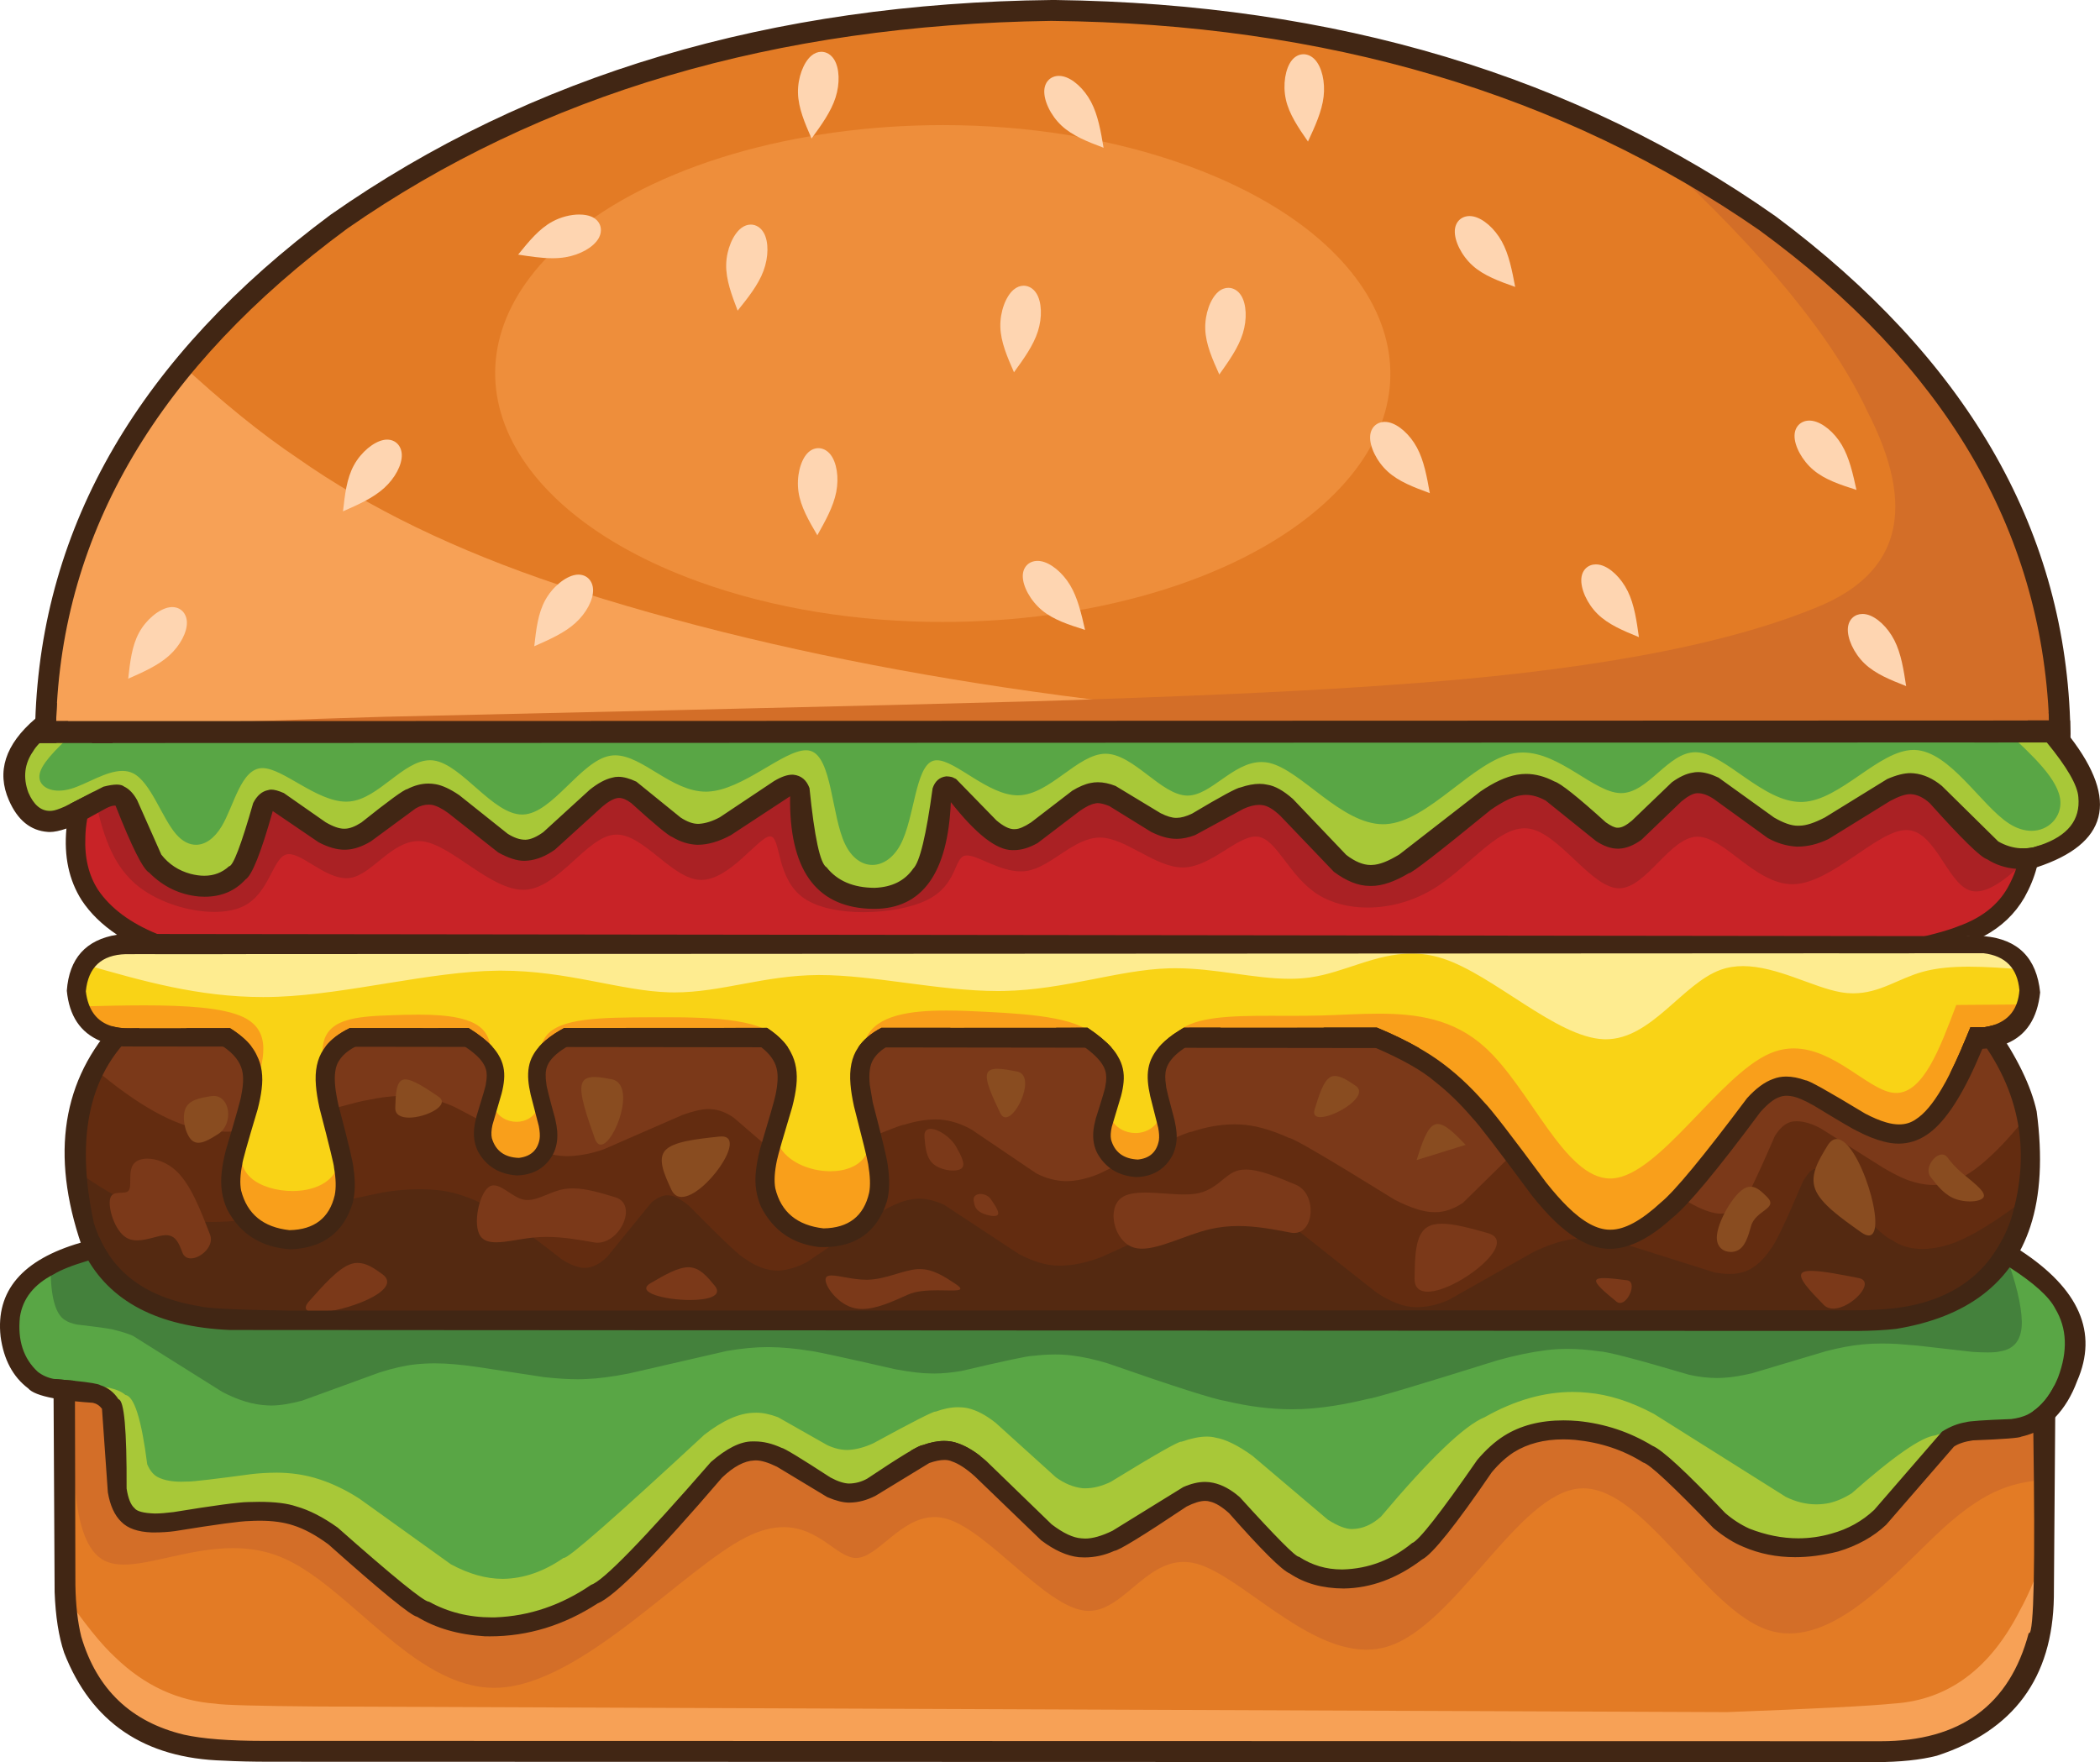 <?xml version="1.0" encoding="UTF-8"?>
<svg id="Layer_1" data-name="Layer 1" xmlns="http://www.w3.org/2000/svg" viewBox="0 0 2046.5 1717.59">
  <defs>
    <style>
      .cls-1 {
        fill: #f9d316;
      }

      .cls-1, .cls-2, .cls-3, .cls-4, .cls-5, .cls-6, .cls-7, .cls-8, .cls-9, .cls-10, .cls-11, .cls-12, .cls-13, .cls-14, .cls-15, .cls-16, .cls-17, .cls-18 {
        stroke-width: 0px;
      }

      .cls-2 {
        fill: #f7a156;
      }

      .cls-3 {
        fill: #d36e28;
      }

      .cls-4 {
        fill: #632c10;
      }

      .cls-5 {
        fill: #fed5b1;
      }

      .cls-6 {
        fill: #e37b25;
      }

      .cls-7 {
        fill: #f99f1b;
      }

      .cls-8 {
        fill: #ee8e3b;
      }

      .cls-9 {
        fill: #59a645;
      }

      .cls-10 {
        fill: #894c20;
      }

      .cls-11 {
        fill: #44813c;
      }

      .cls-12 {
        fill: #412614;
      }

      .cls-13 {
        fill: #a8c838;
      }

      .cls-14 {
        fill: #7b3919;
      }

      .cls-15 {
        fill: #542911;
      }

      .cls-16 {
        fill: #c82327;
      }

      .cls-17 {
        fill: #feec90;
      }

      .cls-18 {
        fill: #aa2124;
      }
    </style>
  </defs>
  <path class="cls-6" d="M60.09,1289.69l1.79,289.55c8.9,28.62,17.8,57.23,40.35,78.48s58.74,35.13,94.93,49.02l1655.17.83c29.69-5.66,59.38-11.33,82.18-30.63,22.8-19.3,38.73-52.23,54.65-85.16l1.9-224.98L60.09,1289.69ZM60.09,1289.69"/>
  <path class="cls-3" d="M1985.91,1314.14l-1883.27,9.83-29.75,10.24c-2.73,84.46-5.47,168.92,28.55,186.76,5.52,2.89,12,4.03,19.27,4.03,27.28,0,65.73-16.05,106.33-16.05,15.37,0,31.05,2.3,46.55,8.64,66.09,27.03,128.92,127.54,208.09,127.54,1.53,0,3.06-.04,4.6-.12,81.35-4.02,180.08-115.95,240.75-146.63,14.11-7.14,26.17-9.88,36.66-9.88,34.59,0,52.14,29.82,70.34,30.06h.21c21.2,0,43.34-39.87,76.43-39.87,3.83,0,7.81.53,11.95,1.73,40.02,11.53,95.22,84.57,134.15,89.44,1.45.18,2.88.27,4.28.27,32.92,0,54.65-47.71,92.4-47.71,3.94,0,8.07.52,12.4,1.68,42.62,11.35,105.25,83.85,165.73,83.85,6.92,0,13.81-.95,20.63-3.05,66.52-20.43,127.21-149.89,187.61-154.11,1.03-.07,2.07-.11,3.1-.11,59.36,0,118.49,117.27,179.5,137.95,7.09,2.41,14.22,3.5,21.33,3.5,55.14,0,109.93-66.06,149.85-102.42,45.07-41.05,71.17-44.23,97.27-47.41l-4.96-128.16ZM1985.91,1314.14"/>
  <path class="cls-2" d="M1989.73,1521.47c-7.37,19.84-14.4,35.75-21.07,47.76-29.14,57.47-70.29,87.88-123.47,91.25-22.23,2.28-76.28,5.06-162.15,8.32l-1371.54-5.47c-60.79-.48-94.64-1.41-101.56-2.78-36.6-2.57-69.14-17.62-97.6-45.15-13.63-12.52-30.51-33.47-50.62-62.86h0l.16,26,5.76,18.73c8.35,49.61,52.31,86.1,131.88,109.48l1655.52.31c37.91-6.23,64.6-16.43,80.05-30.61,15.68-12.31,33.71-40.57,54.07-84.77l.59-70.19h-.01ZM1989.73,1521.47"/>
  <path class="cls-13" d="M181.51,1176.78l-34.92,24.48c-35.9,10.57-71.79,21.14-95.72,32.61-23.93,11.47-35.9,23.83-39.34,44.98-3.43,21.14,1.66,51.07,20.97,63.67,19.32,12.61,52.84,7.89,68.7,16.03,15.85,8.14,14.03,29.13,12.63,49.84-1.4,20.71-2.36,41.12,3.12,55.78,5.44,14.53,17.21,23.4,34.02,23.4.14,0,.28,0,.43,0,17.04-.15,39.19-9.35,64.67-14.73,9.91-2.09,20.33-3.61,31.25-3.61,17.15,0,35.55,3.75,55.2,14.88,32.16,18.24,67.68,56.27,97.16,77.2,29.48,20.93,52.91,24.76,78.55,25.37,2.1.05,4.21.08,6.33.08,23.87,0,49.66-3.55,78.21-20.05,31.09-17.97,65.43-51.3,92.3-83.2,26.87-31.9,46.26-62.38,70.63-67.51,2.65-.56,5.36-.82,8.12-.82,22.5,0,47.55,17.29,63.59,28.75,12.98,9.28,20.07,14.73,29.54,14.73,3.66,0,7.68-.81,12.52-2.53,17.41-6.17,45.56-24.03,61.45-34.68,8.56-5.74,13.56-9.39,19.46-9.39,5.05,0,10.77,2.68,19.96,9,19.91,13.71,56.12,44.58,74.97,64.37,15.16,15.91,19.09,24.66,31.02,24.66,2.9,0,6.28-.52,10.41-1.58,21.09-5.41,61.78-24.95,86.15-39.28,16.69-9.82,25.72-17.2,35.19-17.2,4.36,0,8.8,1.56,14.13,5.16,16.92,11.43,42.71,43.41,62.92,62.23,17.83,16.61,31.31,22.97,49.68,22.97,2.45,0,4.97-.11,7.61-.33,22.47-1.84,52.81-11.18,75.6-35.98,22.8-24.81,38.05-65.1,63.57-87.64,22.06-19.48,51.79-25.7,77.69-25.7,4.06,0,8.02.15,11.84.43,28.24,2.05,48.95,10.94,71.93,30.43,22.98,19.49,48.24,49.58,70.43,68.14,17.29,14.47,32.72,21.92,52.43,21.92,5.58,0,11.5-.6,17.91-1.8,29.02-5.47,67.94-23.43,92.76-46.4,24.82-22.98,35.54-50.97,56.88-61.4,21.34-10.42,53.3-3.28,74.72-9.77,21.42-6.49,32.29-26.62,38.9-50.01,6.6-23.39,8.93-50.03-5.13-72.59-14.06-22.55-44.51-41.02-74.97-59.48l-1755.45-35.45ZM181.51,1176.78"/>
  <path class="cls-9" d="M1137.42,1196.09l-1012.67,11.54h0c-43.7,13.08-71.93,23.74-84.7,31.98-16.07,9.24-25.45,21.6-28.14,37.07-3.68,26.57,1.44,47.14,15.35,61.69,5.08,4.82,11.71,8.26,19.91,10.33l13.43,2.23c6.68-.43,12.87-.65,18.55-.65,21.52,0,35.86,3.11,43,9.34,8.65,1.26,15.76,23.8,21.32,67.63,2.76,6.43,6.4,10.7,10.9,12.8,5.74,2.78,13.2,4.17,22.36,4.18,1.91,0,3.89-.06,5.96-.18.18.01.4.02.65.02,5.35,0,26.12-2.44,62.32-7.32,7.26-.83,15.31-1.28,24.17-1.35,13.09.07,25.47,1.79,37.13,5.16,14.62,4.28,29.06,11.02,43.29,20.19l89.11,63.93c17.55,9.48,34.36,14.22,50.43,14.22.23,0,.46,0,.69,0,20.09-.34,39.71-7.18,58.85-20.53.07.06.17.09.3.09,4.84,0,50.38-39.96,136.63-119.89,17.85-13.95,33.86-21.13,48.04-21.53.88-.06,1.78-.09,2.69-.09,6.29,0,13.34,1.47,21.18,4.39l48.03,27.24c6.79,3.13,13.23,4.69,19.33,4.69.62,0,1.24-.02,1.85-.05,7.57-.52,15.46-2.67,23.68-6.45,37.79-20.61,57.96-30.92,60.52-30.92.11,0,.19.02.24.06,7.77-2.87,15.08-4.3,21.93-4.3,3.21,0,6.31.31,9.32.94,8.59,1.91,17.71,6.71,27.37,14.41l58.53,52.94c8.45,6.14,17.11,9.69,25.99,10.68.86.05,1.71.07,2.57.07,8.02,0,16.33-2.1,24.92-6.3,42.55-26.12,65.45-39.18,68.7-39.18.12,0,.21.02.28.05,9.58-3.32,17.79-4.98,24.64-4.98,3.1,0,5.92.34,8.46,1.02,9.89,1.64,21.86,7.51,35.9,17.62l73.54,62.34c9.65,6.1,17.44,9.15,23.39,9.15.51,0,1-.02,1.48-.07,9.31-.32,18.28-4.32,26.92-12.01,47.68-56.62,81.42-88.97,101.21-97.02,28.97-16.36,57.54-24.53,85.69-24.53,4.9,0,9.79.25,14.67.75,20.59,1.82,42.09,8.7,64.49,20.65l128.44,80.84c9.85,4.87,19.77,7.31,29.77,7.31,4.14,0,8.3-.42,12.47-1.26,7.48-1.73,14.85-4.93,22.1-9.58,41.07-36.3,68.23-55.1,81.48-56.37,17.99-6.55,46.41-10.38,85.26-11.5l26.02-5.31h.01c28.37-43.23,32.37-81.35,12-114.34-9.99-14.88-34.12-33.43-72.4-55.67l-799.57-16.16ZM1137.42,1196.09"/>
  <path class="cls-11" d="M1941.93,1191.91l-533.11,9.66-1100.52,19.95-167.58-18.58h0c-43.52,12.55-73.95,23.06-91.3,31.51h0l-.08,1.39v.07c.03,28.46,4.78,45.44,14.24,50.93,2.72,1.82,6.49,3.21,11.29,4.18,22.96,2.71,35.17,4.46,36.63,5.25,7.07,1.68,13.12,3.62,18.16,5.82l87,54.62c15.57,8.2,30.27,12.58,44.08,13.14,1.16.07,2.35.11,3.59.11,8.22,0,18.26-1.58,30.13-4.75l75.43-27.46c13.1-4.17,24.69-6.79,34.79-7.88,6.19-.68,12.58-1.01,19.16-1.01s12.81.31,19.48.93c6.53.57,13.59,1.4,21.18,2.5l65.92,10.04c12.61,1.35,23.43,2.02,32.45,2.02,3.09,0,5.98-.08,8.65-.24,11.54-.43,25.37-2.23,41.48-5.4l95.12-21.89c14.73-2.53,28.04-3.8,39.94-3.8.41,0,.83,0,1.24,0,12.84.12,26.01,1.32,39.51,3.59h.02c3.33,0,31.24,6.01,83.72,18.03,14.82,2.71,26.47,4.07,34.94,4.08,1,.03,2.03.05,3.08.05,7.56,0,16.32-.82,26.26-2.47,41.95-9.82,65.03-14.74,69.24-14.74.15,0,.28,0,.38.02,7.82-.92,15.14-1.38,21.95-1.38,5.98,0,11.58.35,16.79,1.07,10.57,1.32,21.97,3.84,34.21,7.56,65.27,22.78,103.78,35.06,115.52,36.85,22.34,5.29,43.71,7.94,64.12,7.94,3.21,0,6.41-.07,9.58-.19,19.23-.84,40.68-4.14,64.32-9.9,5.72-.5,47.88-13.04,126.48-37.65,17.09-4.76,32.62-8.01,46.58-9.75,6.83-.91,13.98-1.37,21.43-1.37,9.7,0,19.94.77,30.7,2.32,7.41.11,36.77,7.75,88.07,22.93,9.46,2.08,18.45,3.12,26.97,3.12,2.5,0,4.95-.09,7.37-.27,7.06-.38,15.92-1.81,26.59-4.28l72.22-21.55c13.42-3.49,25.47-5.72,36.16-6.69,5.73-.56,11.88-.83,18.47-.83,4.86,0,9.96.15,15.29.45l19.59,1.61,53.39,6.1c5.67.35,10.53.53,14.58.53,5.68,0,9.77-.34,12.27-1.04,14.3-2.14,21.38-11.78,21.23-28.92-.44-16.51-5.71-38.33-15.8-65.46h.01s-.01,0-.01,0c-3.58-9.62-7.77-19.91-12.57-30.88h0ZM1941.93,1191.91"/>
  <path class="cls-15" d="M139.08,978.54c-24.57,28.41-49.15,56.81-59.25,87.66-10.11,30.84-5.74,64.13-2.47,93.96,3.28,29.83,5.48,56.2,24.63,76.5,19.15,20.3,55.26,34.53,91.37,48.76,11.44,4.51,17.88,5.7,24.19,5.7,7.12,0,14.08-1.51,27.87-1.51h.18l1558.76,1.53c48.89-7.86,97.78-15.72,125.95-37.15,28.16-21.43,35.59-56.44,41.44-89.41,5.85-32.97,10.12-63.9,1.75-92.14-8.37-28.24-29.38-53.8-50.38-79.35l-1784.04-14.55ZM139.08,978.54"/>
  <path class="cls-4" d="M139.08,978.55c-48.08,50.74-69.92,94.88-65.52,132.41.49,11.02,1.09,21.3,1.82,30.84h0c40.65,29.22,76.3,45.09,106.95,47.62,7.56,1.1,15.73,1.64,24.5,1.64,9.64,0,20.01-.66,31.11-1.99,9.38-1.07,21.25-3.02,35.61-5.85l99.45-20.97c12.23-2.06,24.13-3.09,35.69-3.09,6.27,0,12.45.3,18.52.91,15.02,1.62,30.84,6.82,47.47,15.59,8.4,3.24,32.56,20.44,72.5,51.59,8.67,5.66,16.25,8.52,22.75,8.58,7.43-.14,14.75-3.8,21.96-11l42.98-52.79c5.71-4.68,10.85-7.01,15.42-7.01.84,0,1.67.08,2.47.24,4.4.21,10.61,3.54,18.65,9.99,32.29,32.86,50.53,50.06,54.72,51.59,10.49,7.68,21.16,11.56,32.03,11.65,9.6-.48,19.2-3.39,28.8-8.72l71.33-48.51c12.65-7.31,22.9-11.41,30.76-12.31,2.16-.42,4.41-.63,6.76-.63,7.12,0,15.12,1.94,23.99,5.81l73.36,48.31c14,7.3,26.65,11.02,37.95,11.18.43,0,.85.01,1.29.01,12.61,0,26.18-2.77,40.7-8.3,62.31-28.38,95.27-42.57,98.88-42.57.18,0,.29.04.32.11,13.76-4.14,25.59-6.21,35.49-6.21,2.11,0,4.13.09,6.06.28,11.59.49,24.93,5.04,40.02,13.65l87.26,69.03c14.18,9.51,27,14.34,38.47,14.5h.32c10.68,0,21.3-2.36,31.87-7.09l83-46.96c16.41-7.68,30.29-11.91,41.65-12.68,2.84-.34,5.87-.51,9.1-.51,9.58,0,20.88,1.49,33.89,4.48l90.9,28.71c5.43,1.1,10.48,1.65,15.13,1.65,5.83,0,11.04-.86,15.65-2.59,9-3.54,17.1-10.71,24.3-21.54,4.23-4.43,14.67-26.24,31.32-65.41,4.44-7.91,8.26-12.14,11.44-12.69.7-.12,1.41-.18,2.1-.18,4.16,0,8.26,2.07,12.31,6.21,31.48,38.47,51.87,59.5,61.16,63.11,8.26,5.81,18.09,8.72,29.49,8.72,5.53,0,11.44-.68,17.71-2.05,18.58-3.56,44.91-18.15,78.98-43.77h.01c4.99-19.01,8.09-38.93,9.3-59.73v-.04c2.51-35.56-16.97-75.11-58.44-118.65l-1781.72-14.53ZM139.08,978.55"/>
  <path class="cls-14" d="M139.08,978.54c-.05.06-.09.1-.14.16h0c-20.86,22.03-36.77,42.81-47.73,62.35h0c43.29,36.68,79.61,56.78,108.96,60.31,6.74,1.13,13.7,1.7,20.89,1.7,8.4,0,17.1-.77,26.11-2.32l28.3-6.11c49.21-14.26,76.36-21.64,81.43-22.13,13.46-2.93,26.02-4.4,37.66-4.4,2.75,0,5.45.08,8.09.24,13.4,1.04,26.83,4.56,40.29,10.57l79.25,41.68c11.38,4.21,21.59,6.32,30.63,6.32,1.34,0,2.66-.05,3.95-.14,10.29-.61,20.75-2.77,31.39-6.45l76.86-33.55c10.76-3.85,19.2-5.78,25.32-5.79,1.06,0,2.05.06,2.98.18,7.47.51,14.8,3.33,21.99,8.46l42.09,36.26c7.45,4.02,14.43,6.02,20.96,6.02.97,0,1.93-.04,2.88-.13,7.42-.38,16.35-2.47,26.8-6.25,45.83-19.52,70.2-29.28,73.09-29.28.04,0,.08,0,.11,0,11.03-3.42,21.25-5.13,30.66-5.13,1.38,0,2.74.03,4.09.11,10.77.88,21.14,4.2,31.13,9.98l62.85,42.53c9.08,4.7,18.56,7.22,28.43,7.57,10.18-.02,21.03-2.4,32.55-7.14,55.18-27.09,85.22-40.74,90.12-40.95,14.59-4.88,28.59-7.32,41.99-7.32,1.77,0,3.52.04,5.26.12,13.86.57,29.8,4.93,47.84,13.09,3.94.07,38.25,20.15,102.92,60.25,15.63,7.98,28.23,12.02,37.79,12.13.6.03,1.19.04,1.79.04,8.97,0,18.02-3.07,27.13-9.22l59.2-58.24c11.09-8.54,21.56-12.82,31.4-12.82.27,0,.54,0,.82,0,10.96,0,23.82,3.93,38.58,11.8l86.51,56.77c11.34,6.91,21.11,11.13,29.32,12.64,1.73.33,3.42.49,5.07.49,7.76,0,14.71-3.61,20.85-10.84h.06c2.72,0,13.36-21.56,31.94-64.66,5.15-8.35,10.88-13.11,17.19-14.27,1.35-.19,2.74-.29,4.17-.29,6.96,0,14.78,2.33,23.47,6.98l60.82,38.31c8.88,5.29,16.75,9.25,23.6,11.89,9.18,3.3,17.66,4.94,25.41,4.94,5.72,0,11.05-.9,15.99-2.69,19.37-5.02,43.8-25.74,73.3-62.17l-29.15-70.16h.01s-.02-.02-.02-.03l-3.07-7.39-2.98-.1h-.01.01l-758.25-25.41-1039.41-8.47-1.55-.02ZM139.08,978.54"/>
  <path class="cls-10" d="M1705.99,1156.66c-2.73,0-5.67,1.05-8.9,3.61-10.32,8.2-23.61,31.94-24,45.44-.29,10.22,6.81,14.58,13.63,14.58,2.19,0,4.35-.45,6.23-1.3,7.71-3.5,10.62-13.77,13.53-24.04,4.39-15.51,27.01-16.82,15.6-28.21-5.04-5.04-10.08-10.08-16.09-10.08h0ZM1705.99,1156.66"/>
  <path class="cls-14" d="M906.95,1100.3c-3.9,0-6.48,2.26-6.04,7.81.85,10.48,1.69,20.96,9.29,26.96,4.86,3.84,12.48,5.85,18.58,5.85,3.43,0,6.38-.63,8.08-1.94,4.73-3.62-.15-12.38-5.02-21.15-5.17-9.3-17.44-17.54-24.89-17.54h0ZM906.95,1100.3"/>
  <path class="cls-14" d="M955.53,1163.79c-4,0-7.33,2.09-6.66,6.43.63,4.04,1.25,8.09,6.29,11.16,3.57,2.17,9.34,3.86,13.29,3.86,1.63,0,2.94-.29,3.66-.95,2.47-2.26-2.05-8.89-6.57-15.52-2.24-3.28-6.4-4.99-10.02-4.99h0ZM955.53,1163.79"/>
  <path class="cls-10" d="M1892.55,1125.32c-7.9,0-17.35,13.88-11.16,21.86,6.95,8.96,13.89,17.91,24.9,21.71,4.23,1.46,9.06,2.16,13.46,2.16,7.05,0,12.99-1.79,13.59-5.11.99-5.39-12.11-14.81-20.37-21.79-8.26-6.97-11.69-11.49-15.12-16.01-1.5-1.98-3.36-2.83-5.3-2.83h0ZM1892.55,1125.32"/>
  <path class="cls-14" d="M143.69,1129.34c-5.33,0-9.84,1.44-12.56,4.12-7.04,6.94-2.17,22.2-5.67,26.92-3.5,4.71-15.38-1.13-18,7.46-2.61,8.59,4.04,31.61,15.69,38.56,3.19,1.9,6.76,2.6,10.46,2.6,9.8,0,20.54-4.87,27.75-5.08.16,0,.32,0,.48,0,9.55,0,12.72,8.43,15.88,16.86,1.53,4.08,4.66,5.77,8.29,5.77,9.7,0,22.94-12.09,18.75-22.97-9.55-24.76-19.09-49.51-33.35-62.59-8.75-8.02-19.27-11.64-27.71-11.64h0ZM143.69,1129.34"/>
  <path class="cls-10" d="M208.24,1068.2c-.82,0-1.67.07-2.56.21-10.82,1.77-21.64,3.53-25.14,12.62-3.5,9.08.3,25.49,6.86,30.77,1.8,1.45,3.81,2.06,5.97,2.06,5.7,0,12.45-4.24,19.21-8.49,15.16-9.52,12.02-37.17-4.34-37.17h0ZM208.24,1068.2"/>
  <path class="cls-14" d="M481.25,1155.36c-1.76,0-3.45.5-5.06,1.7-9.28,6.89-15.83,36.81-7.92,47.93,3.15,4.43,8.59,5.87,15.32,5.87,10.16,0,23.25-3.29,35.79-4.58,4.51-.46,8.95-.66,13.34-.66,15.88,0,31.02,2.67,46.16,5.34,1.16.2,2.32.3,3.46.3,22.33,0,39.43-37.52,17.3-44.26-14.28-4.35-28.57-8.7-41.54-8.7-2.84,0-5.61.21-8.31.67-13.25,2.27-24.65,10.68-35.61,10.68-1.46,0-2.92-.15-4.37-.48-10.19-2.35-20.17-13.79-28.56-13.79h0ZM481.25,1155.36"/>
  <path class="cls-10" d="M703.34,1107.68c-.64,0-1.32.04-2.04.11-22.55,2.4-45.1,4.79-52.93,13.44-7.83,8.65-.93,23.56,5.96,38.46,2.27,4.9,5.78,6.97,9.98,6.97,22.43,0,64.3-58.98,39.03-58.98h0ZM703.34,1107.68"/>
  <path class="cls-14" d="M1213.86,1139.96c-2.54,0-4.93.26-7.14.84-13.93,3.63-20.73,19.69-42.1,22.8-3.19.46-6.7.64-10.41.64-11.91,0-25.92-1.82-38.09-1.82-9.49,0-17.86,1.1-23.23,5.05-14.42,10.57-7.34,41.54,10.95,48.16,2.8,1.01,5.85,1.45,9.13,1.45,18.13,0,42.85-13.56,66.18-19,9.41-2.19,18.6-3.07,27.64-3.07,17.39,0,34.23,3.23,51.07,6.45,1.15.22,2.24.32,3.29.32,20.07,0,22.26-38.43,1.66-47.03-17.73-7.41-35.46-14.81-48.94-14.81h0ZM1213.86,1139.96"/>
  <path class="cls-14" d="M1405.15,1192.79c-5.64,0-10.49.94-14.2,3.25-11.9,7.4-12.14,28.85-12.38,50.29-.1,9.05,5.03,12.68,12.74,12.68,28.09,0,90.43-48.12,58.68-57.08-16.21-4.57-32.42-9.14-44.84-9.14h0ZM1405.15,1192.79"/>
  <path class="cls-10" d="M1789.9,1110.23c-3.17,0-6.21,1.96-8.94,6.43-8.71,14.25-17.41,28.5-11.95,42.57,5.46,14.07,25.08,27.97,44.7,41.87,3.01,2.14,5.47,3.1,7.43,3.1,19.36,0-9.24-93.98-31.24-93.98h0ZM1789.9,1110.23"/>
  <path class="cls-10" d="M1300.93,1048.74c-1.66,0-3.23.37-4.69,1.22-6.64,3.87-10.87,17.65-15.11,31.43-1.64,5.33.97,7.47,5.6,7.47,14.49,0,48.74-20.98,34.22-30.68-7.06-4.72-14.11-9.44-20.03-9.44h0ZM1300.93,1048.74"/>
  <path class="cls-10" d="M1401.07,1095.58c-.81,0-1.58.11-2.34.34-7.96,2.47-13.09,18.64-18.21,34.81l47.79-14.83c-9.79-10.16-19.57-20.32-27.25-20.32h0ZM1401.07,1095.58"/>
  <path class="cls-10" d="M971.99,1041.74c-4.85,0-8.47,1.1-9.77,4.28-2.75,6.73,4.89,22.79,12.53,38.84,1.4,2.93,3.22,4.19,5.24,4.19,11.53,0,29.48-40.99,11.27-44.58-6.93-1.37-13.86-2.73-19.27-2.73h0ZM971.99,1041.74"/>
  <path class="cls-10" d="M579.29,1049.74c-6.07,0-10.73,1.65-12.23,6.98-2.7,9.63,4.95,31.29,12.59,52.94,1.48,4.2,3.53,6,5.85,6,13.3,0,35.45-59.15,10.33-63.77-5.82-1.07-11.64-2.15-16.55-2.15h0ZM579.29,1049.74"/>
  <path class="cls-10" d="M394.93,1052.1c-.71,0-1.37.08-1.98.23-7,1.83-7.38,14.66-7.75,27.5-.2,6.88,5.76,9.52,13.42,9.52,16.51,0,40.91-12.22,28.6-20.5-12.44-8.37-24.89-16.74-32.29-16.74h0ZM394.93,1052.1"/>
  <path class="cls-14" d="M896.24,1236.98c-.66,0-1.34.02-2.01.06-13.96.78-30.5,9.85-48.44,10.31-.49.01-.99.02-1.49.02-13.02,0-26.53-4.18-33.97-4.18-2.56,0-4.41.5-5.25,1.84-3.4,5.38,9.17,24.29,25.12,29.34,3.25,1.03,6.63,1.49,10.13,1.49,13.69,0,29.1-7,44.51-14,7.9-3.59,18.87-4.21,28.61-4.21,5.24,0,10.13.18,14,.18,8.53,0,12.09-.88,3.49-6.56-10.82-7.14-21.65-14.29-34.7-14.29h0ZM896.24,1236.98"/>
  <path class="cls-14" d="M670.86,1235.19c-10.28,0-23.53,7.73-36.77,15.47-15.54,9.07,14.25,16.46,38.38,16.46,17.66,0,32.29-3.96,23.91-14.11-7.19-8.71-14.39-17.41-24.77-17.8-.25-.01-.5-.02-.75-.02h0ZM670.86,1235.19"/>
  <path class="cls-14" d="M348.59,1230.96c-2.4,0-4.88.42-7.47,1.38-11.86,4.41-25.84,20.15-39.81,35.9-6.98,7.86-2.26,11.03,7.57,11.03,25.62,0,85.9-21.54,63.57-37.45-7.61-5.43-15.22-10.85-23.85-10.85h0ZM348.59,1230.96"/>
  <path class="cls-14" d="M1563.18,1245.75c-4.06,0-6.88.53-7.58,1.96-1.7,3.47,9.04,12.25,19.78,21.04,1.08.88,2.22,1.27,3.36,1.27,8.34,0,16.95-20.81,6.83-22.12-8.3-1.07-16.61-2.15-22.39-2.15h0ZM1563.18,1245.75"/>
  <path class="cls-14" d="M1765.08,1238.72c-4.03,0-7.02.5-8.59,1.7-5.67,4.36,7.55,17.89,20.77,31.41,2.53,2.59,5.78,3.68,9.32,3.68,17.47,0,42.2-26.38,24.71-29.81-17.8-3.49-35.6-6.98-46.21-6.98h0ZM1765.08,1238.72"/>
  <path class="cls-7" d="M129.17,918.32l-49.35,29.61c-2.35,9.64-4.71,19.29-.18,32.13,4.52,12.84,15.93,28.89,39.99,33.85,6.19,1.28,13.21,1.82,20.86,1.82,22.1,0,49.39-4.54,76.68-9.08,16.8,9.17,33.6,18.34,30.79,45.03-2.81,26.7-25.24,70.93-26.33,101.8-1.09,30.87,19.16,48.37,40.2,55.22,7.1,2.31,14.28,3.41,21.23,3.41,13.65,0,26.36-4.23,35.66-11.79,14.04-11.42,20.29-30.44,16.16-60.6s-18.62-71.46-18.41-95.15c.21-23.68,15.12-29.74,30.04-35.8l104.27-1.93c14.6,8.96,29.2,17.92,29.66,36.81.47,18.89-13.19,47.7-12.48,66.06.71,18.36,15.8,26.26,32.36,26.47.23,0,.46,0,.69,0,16.36,0,33.89-7.49,34.29-23.77.41-16.5-16.8-42.03-16.99-60.44-.18-18.42,16.66-29.74,33.51-41.05l195.84,3.28c10.56,10.45,21.12,20.9,18.53,48.94-2.59,28.04-18.33,73.67-19.39,100.74-1.06,27.06,12.56,35.56,30.79,38.82,5.35.96,11.11,1.46,16.96,1.46,14.07,0,28.73-2.92,39.8-9.49,15.68-9.31,24.18-25.95,20.91-55.88-3.27-29.93-18.32-73.16-17.54-96.91.79-23.75,17.41-28.04,34.04-32.31l185.21.89c14.57,8.16,29.14,16.32,28.99,34.56-.14,18.23-15,46.54-14.45,65.6.56,19.06,16.53,28.86,32.75,30.95,2.08.27,4.16.41,6.22.41,13.96,0,26.59-6.45,27.58-23.27,1.13-19.3-13.06-52.26-11.63-72.04,1.43-19.78,18.47-26.39,35.52-32.99l177.9-2.49c34.35,21.78,68.71,43.56,99.29,74.7,30.57,31.14,57.37,71.64,79.12,95.27,20.52,22.3,36.54,29.58,52.17,29.58.93,0,1.87-.03,2.8-.08,16.53-.89,32.9-9.44,58.1-37,25.2-27.56,59.21-74.12,77.95-97.36,12.97-16.1,18.61-21,24.36-21,2.55,0,5.12.97,8.38,2.36,10.56,4.51,28.24,13.44,49.46,24.72,20.62,10.96,44.58,24.13,63.12,24.13.54,0,1.07-.01,1.6-.04,18.75-.8,31.49-16.01,42.83-34.39,11.34-18.38,21.28-39.94,31.22-61.5,16.71-5.49,33.42-10.98,42.26-22.88,8.84-11.89,9.8-30.18,1.51-42.32-8.28-12.13-25.82-18.11-43.36-24.08l-1801.45-2.95ZM129.17,918.32"/>
  <path class="cls-1" d="M155.34,915.73c-22.34,1.33-44.69,2.66-57.93,8.93-13.25,6.27-17.4,17.47-21.54,28.67l.9,27.68c21.65-.54,43.29-1.09,63.61-1.09,41.31,0,77.15,2.25,96.42,11.32,28.75,13.54,20.61,42.25,10.41,73.66-10.2,31.41-22.45,65.5-2.62,83.23,9.05,8.09,24.79,12.77,40.37,12.77,18.56,0,36.9-6.64,43.47-22.07,12.09-28.38-15.66-86.51-14.01-116.44,1.64-29.93,32.67-31.66,68.28-32.88,8.23-.28,16.7-.53,25.03-.53,27.73,0,53.95,2.79,64.58,16.65,13.82,18.02,1.29,54.75,8.84,73.39,3.9,9.61,13.14,14.41,22.2,14.41,8.51,0,16.86-4.23,20.48-12.67,7.48-17.44-5.2-52.87,8.21-70.76,13.41-17.89,52.91-18.24,102.95-18.45,4.39-.02,8.86-.03,13.37-.03,46.94,0,98.56,1.88,112.39,23.9,15.16,24.15-15.09,72.5-1.83,100.53,7.69,16.25,29.99,25.67,50.27,25.67,14.7,0,28.34-4.95,34.56-15.85,14.79-25.92-12.41-85.46.74-114.5,9.75-21.54,41.69-26.31,77.61-26.31,12.51,0,25.5.58,38.21,1.23,49.18,2.51,94.05,6.08,110.07,26.54,16.02,20.46,3.19,57.82,12.04,77.01,4.42,9.58,14.24,14.63,24.08,14.63s19.73-5.08,24.17-15.76c8.86-21.33-3.95-65.01,18.54-84,15.99-13.5,49.82-14.52,88.69-14.52,6.9,0,13.95.04,21.09.04,9.22,0,18.58-.06,27.93-.3,19.12-.5,38.22-1.8,56.85-1.8,37.32,0,72.81,5.21,103.07,32.49,44.55,40.16,77.76,128.16,122.33,128.16.82,0,1.64-.03,2.47-.09,45.82-3.34,103.86-100.53,153.2-121.8,7.99-3.44,15.74-4.89,23.25-4.89,38.95,0,71.43,39.05,95.58,43.05,1.42.23,2.8.35,4.16.35,26.32,0,42.46-42.88,58.59-85.76l74.79-.56-18.45-49.26-82.3-12.3-1725.12-1.69ZM155.34,915.73"/>
  <path class="cls-17" d="M1923.26,912l-1789.7,5.28-49.64,23.15c54.74,15.7,109.48,31.39,172.46,31.39,4.69,0,9.42-.09,14.2-.27,69.04-2.61,148.32-24.67,214.49-25.44,1.21-.02,2.41-.02,3.61-.02,64.49,0,116.48,19.82,163.38,21.14,1.74.05,3.47.08,5.19.08,45.68,0,87.04-16.58,139.82-16.95.61,0,1.22,0,1.84,0,52.63,0,116.29,15.59,173.58,15.59,1.97,0,3.93-.02,5.88-.06,59.45-1.16,111.25-20.56,160.48-22.06,2.18-.07,4.35-.1,6.52-.1,39.16,0,76.61,10.29,111.38,10.29,6.81,0,13.52-.4,20.12-1.34,33.09-4.73,63.41-23.27,98.8-23.27,9.7,0,19.79,1.4,30.42,4.85,49.39,16.05,110.5,76.61,156.39,78.67.82.04,1.64.05,2.45.05,44.54,0,74.81-54.66,112.25-67.85,6.93-2.45,14.11-3.46,21.42-3.46,32.84,0,68.2,20.65,94.96,25.39,4.42.79,8.6,1.13,12.6,1.13,25.61,0,43.68-14.33,67.43-20.94,13.52-3.77,28.89-5.04,45.2-5.04s34.6,1.35,52.4,2.69l-47.96-32.91ZM1923.26,912"/>
  <path class="cls-16" d="M105.82,733.65c-13.03,32.24-26.07,64.48-29.55,87.94-3.48,23.45,2.59,38.12,12.58,53.3,9.99,15.18,23.91,30.88,37.83,46.57l10.95-1.57,1765.9-3.95c25-10.34,49.99-20.69,59.77-48.5,9.78-27.81,4.33-73.08-1.12-118.36l-1856.36-15.44ZM105.82,733.65"/>
  <path class="cls-18" d="M75.52,735.26l16.35,41.11c8.01,33.47,16.02,66.94,44.07,88.44,19.43,14.89,48.47,24.03,72.94,24.03,10.86,0,20.83-1.81,28.64-5.71,25.43-12.7,28.18-47.61,42.16-50.42.64-.13,1.3-.19,1.99-.19,13.45,0,35.43,23.47,55.85,23.47,1.29,0,2.57-.09,3.85-.29,21.23-3.32,40.04-35.9,66.46-35.9,1.56,0,3.15.11,4.76.35,28.29,4.2,65.35,47.13,97.36,47.13.78,0,1.56-.03,2.34-.08,32.52-2.2,59.38-51.54,86.74-53.65.62-.05,1.25-.07,1.88-.07,26.76,0,53.99,43.09,81.5,44.16.35.02.71.02,1.06.02,27.81,0,55.69-41.87,66.78-42.45.08,0,.16,0,.23,0,10.92,0,5.22,41.3,33.22,60.44,13.75,9.4,35.61,13.46,57.82,13.46,23.35,0,47.08-4.49,62.15-11.98,29.39-14.62,25.79-40.69,36.78-43.13.6-.14,1.25-.2,1.93-.2,10.79,0,31.72,15.54,52.4,15.54,2.03,0,4.05-.15,6.06-.48,23.7-3.85,45.69-32.47,70.97-32.47.16,0,.31,0,.47,0,25.09.35,53.42,29.12,80.38,29.12.41,0,.83,0,1.24-.02,26.32-.88,51.26-30.1,69.8-30.1.72,0,1.42.04,2.11.13,18.73,2.43,30.36,38.75,58.81,56.54,13.24,8.27,30.12,12.54,48.11,12.54,20.67,0,42.81-5.62,62.56-17.25,35-20.59,62.5-60.02,90.42-60.02,1.54,0,3.09.12,4.64.38,29.53,4.8,60,57.1,86.73,58.09.26.01.52.01.78.01,26.39,0,49.17-49.37,75.69-50.26.25,0,.5-.01.74-.01,26.23,0,56.11,46.3,92.42,46.3.51,0,1.02,0,1.54-.03,37.35-1.35,81.48-52.57,109.38-52.79h.18c27.77,0,39.46,50.58,61.24,58.65,2.18.81,4.45,1.19,6.82,1.19,21.39,0,50.18-31.16,78.98-62.32l-139.67-70.5-1789.66-.77ZM75.52,735.26"/>
  <path class="cls-13" d="M33.59,714.29l-22.75,48.45,34.26,37.59,70.93-27.28,30.54,62.08,32.45,29.04,50.34-11.96,35.86-73.28,64.86,43.3,89.84-50.18,53.53,41.6,47.96,13.5,87.76-60.13,57.54,47.98,60.58-24.91,50.87-25.1,6.33,71.91,47.79,38.83,56.38-15.45,23.3-49.16,16.06-39.81,51.87,45.41c12.5-1.45,24.99-2.91,40.19-12.94,15.2-10.02,33.1-28.62,45.83-32.47,1.78-.54,3.46-.79,5.07-.79,9.9,0,17.19,9.45,29.43,19.37,11.61,9.41,27.66,19.26,44.36,19.26,3.77,0,7.58-.5,11.38-1.62,20.6-6.1,40.88-30.49,57.73-35.73,2.47-.77,4.87-1.12,7.2-1.12,13.6,0,25.25,12.05,38.08,25.09,15.04,15.29,31.72,31.94,45.39,43.92,10.22,8.96,18.77,15.31,30.87,15.31,4.09,0,8.57-.73,13.67-2.32,20.18-6.31,49.87-26.26,71.44-45.95,21.57-19.69,35.03-39.12,51.75-44.2,3.14-.95,6.4-1.41,9.73-1.41,14.41,0,30.22,8.41,44.17,20.64,17.18,15.07,31.56,35.95,44.82,38.64,1.02.21,2.03.31,3.05.31,12.09,0,23.33-14.27,34.9-28.24,12.54-15.13,25.45-29.88,40.54-30.39.27,0,.53-.02.81-.02,14.89,0,31.84,13.53,48.71,28.22,15.27,13.29,30.46,27.53,50.75,27.53,2.53,0,5.14-.22,7.83-.69,24.33-4.26,55.9-28.93,76.22-42.39,12-7.95,20.08-11.98,27.35-11.98,5.04,0,9.69,1.94,14.98,5.85,12.94,9.56,29.73,30.91,47.46,47.28,16.01,14.79,32.76,25.53,50.32,25.53,1.88,0,3.78-.12,5.68-.38,19.62-2.64,40.22-19.33,50.83-33.63,10.61-14.31,11.25-26.22,4.72-41.24-6.53-15.02-20.21-33.14-33.89-51.25l-1967.66-.64ZM33.59,714.29"/>
  <path class="cls-9" d="M1954.79,712.24l-1112.67,2.78-773.22,1.67c-14.81,14.26-29.61,28.51-30.5,39.34-.68,8.32,6.86,14.62,18.84,14.62,3.61,0,7.63-.57,11.94-1.83,15.19-4.44,34.09-17.41,50.05-17.41,3.62,0,7.09.67,10.33,2.26,17.52,8.59,28.31,44.06,42.49,59.91,5.94,6.64,12.46,9.84,18.94,9.84,8.99,0,17.87-6.16,24.93-17.84,12.14-20.1,18.85-56.54,39.59-56.91h.32c19.98,0,52.72,32.7,81.57,32.7,1.13,0,2.25-.05,3.37-.16,28.38-2.65,52.27-40.21,78.31-40.21,1.29,0,2.59.09,3.9.29,27.31,4.07,57.3,52.65,85.87,52.65.27,0,.55,0,.83-.01,28.82-.95,56.17-52.32,84.9-57.3,1.63-.28,3.26-.42,4.9-.42,26.75,0,54.91,35.41,88.37,35.41.64,0,1.28-.01,1.92-.04,34.02-1.39,73.52-40.31,95.69-40.31,1.54,0,2.99.19,4.35.59,21.02,6.17,20.42,62.91,33.63,90.69,6.58,13.84,16.59,20.5,26.7,20.5s20.42-6.75,27.35-19.71c13.81-25.83,14.41-76.32,31.93-81.8,1.14-.36,2.35-.52,3.62-.52,18.27,0,50.03,34.19,78.76,34.19.14,0,.28,0,.42,0,30.82-.36,58.02-40.54,85.15-40.54h.06c27.15.06,54.22,40.41,79.48,40.79.12,0,.23,0,.35,0,22.95,0,44.43-32.71,72.02-32.71,2.61,0,5.29.29,8.02.94,31.01,7.31,69.91,59.68,110.58,59.68.9,0,1.8-.02,2.71-.08,41.64-2.43,84.98-61.82,124.68-69.04,2.94-.54,5.87-.78,8.76-.78,36.24,0,69.06,38.63,94.8,39.55.32.01.63.02.95.02,26.58,0,45.67-39.85,72.4-39.85.71,0,1.43.03,2.16.09,27.76,2.23,63.93,48.4,100.71,48.4.56,0,1.12-.01,1.69-.03,36.9-1.44,74.29-50.69,108.1-50.69.42,0,.84,0,1.25.02,34.15,1.25,64.57,54.2,91.75,71.72,7.72,4.98,15.18,7.1,21.88,7.1,16.88,0,28.94-13.45,28.19-28.46-1.05-20.98-27.07-45.02-53.11-69.06h0ZM1954.79,712.24"/>
  <path class="cls-6" d="M1041.43,9.83c-93.55,0-197.57,8.11-291.25,25.82-99.87,18.88-187.98,48.67-278.44,94.04-90.47,45.37-183.28,106.31-252.16,173.2-68.88,66.89-113.83,139.72-139.18,209.29-25.35,69.57-31.12,135.89-36.88,202.21l195.12-.91,1767.56-7.19c-4.76-45.31-9.52-90.62-19.04-136.05-9.52-45.43-23.8-90.97-60.22-145.57-36.43-54.6-94.99-118.26-158.15-170.76-63.16-52.5-130.9-93.84-205.23-129.04-74.34-35.2-155.27-64.27-238.07-83.91-82.81-19.65-167.49-29.9-265.64-31.03-6.08-.07-12.22-.11-18.4-.11h0ZM1041.43,9.83"/>
  <path class="cls-2" d="M173.7,352.24c-1.77,2.13-3.52,4.27-5.25,6.41h0l1.91,2.14c-53.57,90.86-87.17,156.48-100.8,196.89-11.78,32.48-19.53,68.2-23.22,107.17-1.54,16.22-2.38,33-2.51,50.35l1419.11-3.07c-27.65-.92-54.98-2.05-81.98-3.38-325.12-16.07-603.92-62.32-836.41-138.73-100.48-33.65-185.29-74.77-254.41-123.36-35.35-23.67-74.16-55.14-116.42-94.41h0ZM173.7,352.24"/>
  <path class="cls-3" d="M1617.27,153.28c101.71,93.7,169.24,176.32,202.6,247.87,48.27,93.77,32.2,157.2-48.19,190.29-91.97,38.27-231.62,63.72-418.95,76.34-70.1,5.15-164.59,9.7-283.48,13.66-36.22,1.91-267.88,7.64-694.97,17.21-83.82,2.36-164.64,5.69-242.49,10l1175.19,3.82,699.17,2.27c2.12-65.39-8.14-129.09-30.81-191.09-10.02-27.42-22.47-54.5-37.34-81.25h.01c-50.28-80.11-122.7-155.33-217.25-225.67-33.89-23.07-68.37-44.22-103.46-63.43h-.01ZM1617.27,153.28"/>
  <path class="cls-8" d="M918.94,121.94c-142.52,0-282.17,38.74-365.73,109.98-131.39,112.02-74.27,261.95,127.37,334.96,73.55,26.63,156.21,39.36,237.94,39.36,142.23,0,281.64-38.56,365.27-109.55,131.84-111.91,75.26-262.04-126.59-335.26-73.66-26.72-156.43-39.49-238.26-39.49h0ZM918.94,121.94"/>
  <path class="cls-5" d="M167.84,591.73c-1.01,0-2.06.09-3.14.29-9.82,1.75-22.15,11.74-29.18,24.63-7.03,12.89-8.78,28.66-10.53,44.45l-.18.47c14.69-6.48,29.38-12.95,40.11-22.67,10.73-9.72,17.49-22.68,17.21-32.41-.25-8.66-6.08-14.75-14.29-14.75h0ZM167.84,591.73"/>
  <path class="cls-5" d="M377.27,428.49c-1.01,0-2.06.09-3.14.29-9.84,1.75-22.18,11.76-29.23,24.67-7.05,12.91-8.82,28.71-10.58,44.52l-.18.47c14.71-6.48,29.43-12.97,40.17-22.71,10.75-9.73,17.53-22.72,17.25-32.46-.24-8.67-6.07-14.78-14.29-14.78h0ZM377.27,428.49"/>
  <path class="cls-5" d="M563.7,560.08c-1.01,0-2.06.09-3.14.29-9.84,1.75-22.18,11.75-29.25,24.65-7.06,12.89-8.83,28.68-10.61,44.46l-.18.47c14.72-6.48,29.43-12.96,40.18-22.68,10.75-9.73,17.54-22.69,17.27-32.43-.24-8.66-6.06-14.76-14.27-14.76h0ZM563.7,560.08"/>
  <path class="cls-5" d="M564.58,209.09c-8.29,0-17.98,2.35-26.43,6.97-12.92,7.06-22.93,19.42-32.93,31.78l-.41.3c11.38,1.77,22.75,3.55,33.55,3.55,4.33,0,8.56-.28,12.66-.97,14.33-2.39,27.06-9.66,32.08-18.01,5.02-8.35,2.33-17.79-6.93-21.62-3.2-1.33-7.2-1.98-11.58-1.98h0ZM564.58,209.09"/>
  <path class="cls-5" d="M731.65,218.91c-3.1,0-6.32,1.09-9.32,3.4-7.93,6.11-14.3,20.74-14.64,35.5-.34,14.77,5.34,29.67,11.02,44.57l.06.5c10.09-12.58,20.17-25.16,25.25-38.8,5.07-13.64,5.14-28.35.43-36.91-2.93-5.32-7.7-8.27-12.8-8.27h0ZM731.65,218.91"/>
  <path class="cls-5" d="M797.51,436.83c-3.78,0-7.6,1.65-10.79,5.07-6.8,7.32-10.68,22.78-8.59,37.38,2.08,14.6,10.12,28.34,18.17,42.08l.14.49c7.87-14.05,15.75-28.1,18.51-42.38,2.76-14.27.41-28.77-5.63-36.43-3.22-4.07-7.48-6.21-11.8-6.21h0ZM797.51,436.83"/>
  <path class="cls-5" d="M997.59,278.48c-3.3,0-6.71,1.24-9.8,3.87-7.63,6.49-13.29,21.41-12.93,36.16.36,14.76,6.75,29.36,13.13,43.97l.08.5c9.47-13.06,18.95-26.11,23.37-39.98,4.42-13.87,3.79-28.56-1.33-36.88-3.04-4.95-7.67-7.64-12.53-7.64h0ZM997.59,278.48"/>
  <path class="cls-5" d="M1011.11,546.7c-8.12,0-14.27,5.69-14.39,14.59-.13,10,7.35,24.07,18.67,33.51,11.32,9.43,26.47,14.23,41.62,19.02l.43.27c-3.58-15.72-7.17-31.43-14.68-43.88-7.52-12.45-18.96-21.62-28.55-23.25-1.06-.18-2.09-.27-3.09-.27h0ZM1011.11,546.7"/>
  <path class="cls-5" d="M1031.98,73.96c-7.67,0-13.67,5.28-14.27,13.84-.7,10.02,5.99,24.55,16.79,34.65,10.79,10.09,25.68,15.76,40.57,21.42l.41.3c-2.69-15.96-5.4-31.92-12.21-44.82-6.81-12.9-17.75-22.75-27.26-24.91-1.38-.32-2.73-.47-4.04-.47h0ZM1031.98,73.96"/>
  <path class="cls-5" d="M1197.05,280.53c-3.34,0-6.79,1.27-9.89,3.97-7.57,6.56-13.1,21.53-12.61,36.29.49,14.75,7.01,29.3,13.52,43.84l.09.5c9.36-13.15,18.72-26.29,23.02-40.21,4.3-13.91,3.54-28.6-1.65-36.86-3.06-4.88-7.66-7.52-12.47-7.52h0ZM1197.05,280.53"/>
  <path class="cls-5" d="M1349.53,411.21c-7.73,0-13.76,5.34-14.29,13.94-.62,10,6.18,24.43,17.05,34.39,10.86,9.97,25.78,15.47,40.69,20.98l.42.29c-2.83-15.89-5.65-31.78-12.57-44.58-6.91-12.8-17.91-22.52-27.43-24.59-1.33-.29-2.62-.43-3.88-.43h0ZM1349.53,411.21"/>
  <path class="cls-5" d="M1432.11,210.6c-7.84,0-13.91,5.43-14.35,14.13-.5,10.03,6.47,24.4,17.45,34.25,10.98,9.86,25.98,15.2,40.97,20.53l.42.29c-3.01-15.88-6.01-31.76-13.07-44.51-7.06-12.74-18.18-22.35-27.73-24.31-1.26-.26-2.5-.39-3.69-.39h0ZM1432.11,210.6"/>
  <path class="cls-5" d="M1555.29,550.1c-7.45,0-13.37,5.06-14.19,13.42-.98,9.96,5.29,24.6,15.78,34.93,10.49,10.34,25.19,16.36,39.89,22.39l.41.3c-2.25-15.96-4.49-31.92-10.93-44.94-6.44-13.03-17.07-23.12-26.5-25.52-1.52-.39-3.02-.57-4.45-.57h0ZM1555.29,550.1"/>
  <path class="cls-5" d="M1763.27,409.95c-8.09,0-14.26,5.66-14.45,14.55-.21,10.02,7.16,24.15,18.42,33.65,11.26,9.5,26.39,14.37,41.52,19.24l.43.27c-3.46-15.76-6.93-31.51-14.35-44.02-7.42-12.5-18.81-21.75-28.41-23.41-1.09-.19-2.14-.28-3.17-.28h0ZM1763.27,409.95"/>
  <path class="cls-5" d="M1815.08,598.42c-7.55,0-13.52,5.16-14.25,13.6-.86,9.97,5.59,24.52,16.2,34.71,10.61,10.19,25.39,16.02,40.16,21.84l.41.3c-2.44-15.93-4.88-31.85-11.48-44.78-6.6-12.93-17.36-22.88-26.81-25.16-1.45-.35-2.87-.52-4.24-.52h0ZM1815.08,598.42"/>
  <path class="cls-5" d="M800.43,50.48c-3.29,0-6.69,1.24-9.77,3.85-7.64,6.48-13.34,21.41-13.01,36.2.33,14.79,6.69,29.44,13.06,44.09l.08.5c9.5-13.05,19.01-26.11,23.46-40s3.84-28.6-1.26-36.95c-3.04-4.98-7.69-7.69-12.56-7.69h0ZM800.43,50.48"/>
  <path class="cls-5" d="M1270.29,52.88c-4.14,0-8.24,1.95-11.42,5.95-6.25,7.86-8.96,23.63-5.78,38.07,3.18,14.45,12.25,27.58,21.32,40.7l.18.48c6.8-14.68,13.61-29.35,15.3-43.85,1.69-14.5-1.75-28.83-8.37-36.02-3.24-3.53-7.25-5.34-11.23-5.34h0ZM1270.29,52.88"/>
  <path class="cls-12" d="M52.61,1344.04c-.23,1.4-.39,2.84-.47,4.34l.08,14.51,1.01,189.01c.9,23.64,3.98,43.3,9.25,58.97,26.47,67.98,78.24,103.05,155.32,105.22,12.7.72,27.93,1.08,45.7,1.08,1.06,0,2.14,0,3.22,0l1560.85.41c24.13-.11,44.09-2.19,59.9-6.25,74.79-24.33,112.82-75.86,114.07-154.6l1.32-175.3v-.02l.12-15.74c-.02-5.6-.32-10.7-.9-15.28h-.01c-5.64,11.12-12.6,19.52-20.89,25.2h.01c.12,7.17.23,14.17.33,20.99,1.9,130.16.53,195.23-4.09,195.23-.12,0-.25-.05-.38-.14-18.58,70.35-66.67,105.52-144.26,105.5-.15,0-.31,0-.47,0l-1568.74-.34c-2.2.02-4.36.02-6.5.02-33.86,0-59.81-2.03-77.84-6.07-51.57-12.4-84.91-44.22-100.03-95.47-3.49-14.03-5.4-30.86-5.74-50.5l-.42-179.01-.04-19.17c-.13-.26-.22-.52-.29-.78h0c-5.69-.59-12.33-1.18-19.91-1.79-.06-.01-.11-.02-.17-.03h0ZM52.61,1344.04"/>
  <path class="cls-12" d="M1943.79,998.88c-5.84,2.31-13.48,3.17-22.92,2.57,46.69,55.97,59.64,118.34,38.85,187.12-17.73,50.68-55.53,79.54-113.39,86.59-11.69,1.31-24.8,1.98-39.35,2.02l-1526.25.25c-51.43-.75-80.16-2.16-86.21-4.24-54.53-8.62-88.87-35.61-103-80.99-18.75-85.94-3.92-149.29,44.48-190.03-12.31.62-21.25-.04-26.81-1.98-50.88,58.26-59.78,132.28-26.71,222.05,24.22,46.36,71.41,71.06,141.56,74.11l1585.73.93c14.77-.13,27.42-.8,37.94-2,69.15-11.31,112.79-44.58,130.9-99.8,10-30.44,12.05-67.86,6.16-112.25-5.43-24.73-19.03-52.72-40.8-83.97l-.19-.37ZM1943.79,998.88"/>
  <path class="cls-12" d="M119.97,910.31c-2.03.2-4.01.46-5.93.77-30.36,4.88-46.66,23.07-48.93,54.59,2.37,24.5,13.24,40.81,32.62,48.92h0s0,0,0,0c6.05,2.53,12.92,4.27,20.62,5.2h0c.59.07,1.18.14,1.77.2l97.55.12h0l27.46.04c-4.83-6.27-11.82-12.28-20.98-18.02h0l-43.19.02-59.85.03c-3.5-.18-6.76-.63-9.78-1.35h0s0,0,0,0h0c-.74-.18-1.46-.37-2.17-.57-14.8-4.35-23.3-15.68-25.52-34.02,2.3-23.48,15.27-35.55,38.9-36.23l1810.22-.91h.2c21.49,2.58,33.16,14.62,35.01,36.1-1.36,18.24-10.34,29.73-26.92,34.46-2.35.67-4.85,1.21-7.51,1.61-.02,0-.03,0-.04,0h.01-13.24s.01,0,.01,0c-3.09,7.58-6.03,14.57-8.82,20.98h.01l20.43.02h.47c1.31-.1,2.6-.22,3.87-.36h.01c7.23-.84,13.71-2.46,19.46-4.87h.01s0,0,0,0c18.97-7.97,29.79-24.55,32.45-49.74-3.36-33.49-21.46-51.76-54.3-54.8l-33.11-.04h-3.49s-2.14,0-2.14,0h-3.7s-1.42,0-1.42,0l-13.87-.02-1722.92-2.09-33.18-.04h-.08ZM119.97,910.31"/>
  <path class="cls-12" d="M1341.76,1001.57l-52.24.03-99.91.05-35.91.02h0c-3.32,1.99-6.64,4.1-9.96,6.33-6.07,4.3-11.02,8.73-14.84,13.27h2.4s0,0,0,0l23.26.03h0l25.09.03h0l161.34.2h0l42.04.06c-12.08-6.95-25.84-13.62-41.28-20.02h0ZM1341.76,1001.57"/>
  <path class="cls-12" d="M456.67,1002.02l-29.77.02-69.43.03h-8.95s-7.11,0-7.11,0h-.5c-10.39,5.01-18.31,11.07-23.77,18.17h0l28.95.04h0l107.45.14h0l26.47.03c-5.46-6.04-13.24-12.18-23.34-18.43h0ZM456.67,1002.02"/>
  <path class="cls-12" d="M747.43,1001.87l-41.83.02-117.25.06-38.51.02h0c-3.2,1.78-6.31,3.62-9.33,5.54-6.32,4.16-11.45,8.5-15.39,13h0l26.78.03h0l190,.24,25.88.03c-4.45-6.6-11.24-12.92-20.36-18.94h0ZM747.43,1001.87"/>
  <path class="cls-12" d="M1059.81,1001.71l-30.67.02-119.28.06h-4.39s-46.52.03-46.52.03c-10.12,5.32-17.66,11.68-22.6,19.09l26.56.03,180.51.23,14.26.02,23.36.03h2.29c-5.4-6.07-13.23-12.57-23.51-19.5h0ZM1059.81,1001.71"/>
  <path class="cls-12" d="M1988.23,823.93c-2.05.7-4.19,1.35-6.4,1.97-3.42.72-6.8,1.08-10.13,1.08-.9,0-1.8-.03-2.69-.08h-.01c-.65,6.72-2.09,13.4-4.31,20.03-2.05,6.13-4.78,12.22-8.17,18.28-9.56,16.96-25.45,29.44-47.68,37.44-7.11,2.96-18.01,6.23-32.69,9.79-20.57,4.99-48.57,10.57-84,16.73l95.25-.05h0c12.84-3.34,23.14-6.6,30.9-9.82,5.29-2.01,10.28-4.27,14.98-6.79h.01l-38.62-.05h-1.37,7.22s32.77.05,32.77.05c17.14-9.18,30.33-21.75,39.57-37.71,5.43-9.73,9.44-19.52,12.02-29.35,1.88-7.15,3-14.31,3.37-21.51h-.01ZM1988.23,823.93"/>
  <path class="cls-12" d="M1928.81,704.84c-7.52.88-10.59,5.16-9.19,12.83,1.53,2.06,3,4.07,4.44,6.02h23.35s.01,0,.01,0c-3.5-4.75-7.4-9.94-11.7-15.56-1.9-2.09-4.18-3.19-6.85-3.29h-.06ZM1928.81,704.84"/>
  <path class="cls-12" d="M91.59,771.58l-22.88,11.77h0c-1.36,5.88-2.4,11.47-3.1,16.79-.36,2.52-.65,5-.88,7.46,0,0,0,0,0,0h0c-2.53,26.98,2.43,50.26,14.85,69.84,8.42,12.73,19.89,23.93,34.4,33.61h0,0s.03.02.05.03h0,0c10.58,7.05,22.77,13.28,36.59,18.71.17.07.33.13.5.2l157.41-.08h0c-.89-1.43-2.17-2.55-3.83-3.37-1.49-.64-2.78-.96-3.88-.96-.12,0-.23,0-.34,0-18.06.78-33.74,1.18-47.04,1.18-11.67,0-21.52-.3-29.52-.9-18.73-1.26-35.27-3.96-49.62-8.1-7.47-2.25-14.5-4.72-21.09-7.42h0,0c-26.21-10.73-45.39-25-57.52-42.8-9.27-14.25-13.44-31.61-12.5-52.06.09-5.28.69-11.1,1.81-17.49,1.4-7.94,3.59-16.75,6.59-26.42h0ZM91.59,771.58"/>
  <path class="cls-12" d="M103.12,706.43h-.01c-3.5.15-6.17,1.66-8,4.52l-5.66,13.3h20.16s.02,0,.02,0c.94-2.16,1.91-4.34,2.91-6.55.26-6.84-2.88-10.59-9.42-11.26h0ZM103.12,706.43"/>
  <path class="cls-12" d="M96.81,1206.26c-3.68.95-7.06,1.88-10.16,2.8-2.75.7-5.43,1.43-8.04,2.19-56.91,16.51-82.93,46.99-78.04,91.44,3.02,22.45,12.01,39.32,26.95,50.59,3.32,3.92,11.54,7.13,24.68,9.62l-.08-14.51.08,14.51h0c5.93,1.12,12.87,2.1,20.8,2.93l-.04-19.17.04,19.17h0c5.38.56,11.21,1.05,17.5,1.48,3.61.78,6.57,2.73,8.88,5.85l5.72,81.43c2.19,12.83,6.54,22.39,13.07,28.67,6.27,6.46,16.17,9.93,29.72,10.41.7,0,1.39.01,2.08.01,7.35,0,14.17-.43,20.46-1.3,39.85-6.46,64.08-9.74,72.66-9.83,3.48-.2,6.84-.3,10.09-.3,12.6,0,23.44,1.5,32.51,4.5,10.61,3.31,22.06,9.48,34.35,18.53,51.72,46.11,80.51,69.62,86.38,70.55,18.17,11.13,40.12,17.47,65.83,19.05,1.72.05,3.44.07,5.15.07,37.02,0,72.01-10.69,104.97-32.09,16.38-6.47,56.83-47.36,121.35-122.7,11.28-10.75,21.75-16.3,31.39-16.65.5-.04,1-.06,1.53-.06,5.27,0,12.13,2.07,20.59,6.22l49.03,29.6c8.39,3.55,15.4,5.33,21.04,5.33.31,0,.61,0,.91-.02,8.31-.11,16.7-2.35,25.17-6.73l52.2-31.83c5.77-2,10.7-3,14.79-3,2.77,0,5.15.46,7.15,1.37,6.44,2.1,13.87,6.91,22.3,14.43l64.82,62.5c12.82,9.71,25.04,15.21,36.68,16.49,1.86.15,3.72.22,5.56.22,9.97,0,19.66-2.14,29.07-6.41,4.51-.4,28.02-14.81,70.52-43.25,7.24-3.63,13.25-5.45,18.04-5.45,1.72,0,3.29.24,4.69.71,5.38,1.2,11.57,4.96,18.57,11.27,31.66,35.94,51.39,55.55,59.2,58.83,14.38,9.63,31.88,14.49,52.52,14.58,26.57-.35,52.04-9.79,76.41-28.31,9.98-5.03,32.61-33.35,67.87-84.97,6.82-8.15,13.96-14.66,21.42-19.52,13.47-8.37,29.55-12.56,48.25-12.56,3.72,0,7.53.16,11.45.5,24.91,2.48,47.05,9.83,66.41,22.05,5.98,1.35,28.85,22.68,68.59,64.01,10.12,8.36,19.85,14.43,29.18,18.23,15.57,6.69,32.33,10.04,50.28,10.04,13.32,0,27.3-1.84,41.92-5.53,18.83-5.67,34.44-14.37,46.84-26.07l66.08-76.18c4.33-2.89,10.45-4.92,18.36-6.07,29.94-1.16,45.73-2.38,47.36-3.67,4.12-.93,7.97-2.14,11.54-3.61h.01c4.22-1.76,8.05-3.9,11.48-6.41,3.5-2.63,6.79-5.55,9.86-8.74h.01l.12-15.75-.12,15.74c9-9.38,16.14-21.18,21.41-35.41,20.61-47.25,2.14-89.69-55.4-127.34-5.47-3.58-11.29-7.11-17.47-10.6h-.01c-3.06,5.91-6.47,11.43-10.24,16.58h.01c6.23,3.63,12,7.17,17.33,10.6h0s.01,0,.01,0c23.85,15.39,38.67,28.81,44.47,40.28,11.45,19.03,12.34,41.38,2.65,67.05-1.12,2.74-2.31,5.35-3.56,7.82-5.64,11.13-12.6,19.53-20.89,25.2-1.73,1.18-3.51,2.25-5.35,3.19-4.72,2.18-10.01,3.61-15.88,4.29-26.32.97-41.02,1.99-44.08,3.06-7.99,1.3-15.75,4.38-23.3,9.23l-66.02,76.2c-11.76,11.05-25.62,18.76-41.56,23.13-10.7,3.09-21.53,4.63-32.48,4.63-15.66,0-31.57-3.16-47.73-9.48-8.45-3.87-16.28-8.94-23.49-15.2-37.76-39.83-61.39-61.67-70.9-65.53-22.16-13.48-46.38-21.53-72.64-24.15-4.83-.41-9.53-.61-14.09-.61-22.68,0-41.98,5.03-57.91,15.09-8.89,5.62-17.57,13.42-26.04,23.39-35.91,51.89-57.1,78.93-63.57,81.13-19.98,16.45-42.49,25.02-67.52,25.7-.34,0-.67,0-1.01,0-15.16,0-29.02-4.11-41.58-12.33-.04,0-.09.01-.13.01-3.31,0-22.5-19.35-57.58-58.05-8.6-7.54-17.26-12.23-26-14.08-2.54-.58-5.17-.87-7.89-.88-6.55,0-13.66,1.68-21.3,5.05l-68.88,42.55c-10.46,5.09-19.36,7.63-26.69,7.63-1.17,0-2.3-.07-3.39-.2-8.17-.46-17.92-5-29.23-13.64l-63.73-61.76c-9.79-8.6-19.16-14.39-28.11-17.38-4-1.44-8.32-2.16-12.96-2.16-6.38,0-13.37,1.37-20.95,4.11h-.04c-3.51,0-21.5,10.87-53.98,32.61-5.47,3.1-11.42,4.7-17.84,4.79-4.95-.16-10.96-2.13-18.04-5.93-29.15-18.97-45.04-28.61-47.7-28.93-9.04-4.14-17.68-6.21-25.93-6.21-.49,0-.98,0-1.48.02-.33-.01-.66-.02-.99-.02-11.5,0-24.95,6.69-40.37,20.08-66.42,76.32-105.29,116.2-116.62,119.64-29.11,19.93-60.24,30.52-93.37,31.77-1.13.03-2.26.04-3.38.04-22.49,0-42.91-5.1-61.26-15.28-.04,0-.08,0-.12,0-4.85,0-34.5-24.09-88.94-72.25-14.32-10.24-27.78-17.12-40.38-20.65-8.66-2.98-20.74-4.46-36.22-4.46-3.42,0-7,.07-10.75.21-9.04.09-33.26,3.35-72.68,9.79-7.57.92-13.42,1.37-17.55,1.37-.32,0-.64,0-.94,0-10.77-.38-17.27-2.13-19.5-5.24-3.65-3.14-6.21-9.51-7.69-19.12.24-57.2-2.39-86.2-7.89-86.99-4.44-6.82-10.31-11.38-17.61-13.67-1.91-1.34-10.31-2.76-25.2-4.29-5.69-.59-12.33-1.18-19.91-1.79-.06-.01-.11-.02-.17-.03-6-1.13-11.25-3.46-15.76-6.98-14.01-12.94-19.81-30.75-17.42-53.43,2.7-17.89,13.62-31.75,32.78-41.56,7.12-4.38,18.4-8.85,33.85-13.42h0c6.07-1.8,12.78-3.61,20.13-5.44h0c-3.56-5.26-6.69-10.91-9.39-16.96h0ZM96.81,1206.26"/>
  <path class="cls-12" d="M413.61,1002.04l-71.64.04h-1.07,0c-10.39,5.01-18.31,11.07-23.77,18.17-.67.87-1.3,1.75-1.89,2.65-6.13,9.09-8.58,20.79-7.36,35.11.45,6.14,1.62,13.52,3.51,22.14,9.68,37.14,14.38,56.46,14.11,57.95,1.91,10.7,2.15,19.63.72,26.77-5.19,22.3-19.9,33.69-44.11,34.16-25.53-2.79-41.24-15.66-47.11-38.61-1.36-6.88-.97-15.48,1.16-25.81-.04-2.27,4.94-20.05,14.93-53.33,1.91-7.4,3.21-13.97,3.88-19.71,1.66-12.58.09-23.54-4.68-32.87-1.3-2.9-3.02-5.74-5.17-8.53-4.83-6.27-11.82-12.28-20.98-18.02h0l-43.19.02h0c8.53,3.41,15.08,6.22,19.65,8.44,6.69,3.17,12.32,6.3,16.88,9.41.06.04.12.08.17.12,10.2,6.94,16.3,14.65,18.3,23.14,1.53,6.15,1.26,14.17-.8,24.04.22,1.5-4.79,19.4-15.02,53.68-2.05,8.02-3.41,15.2-4.08,21.56-1.52,13.2.3,25.38,5.49,36.54,12.76,24,33.35,36.87,61.77,38.6,31.35-1.25,51.44-16.22,60.29-44.92,2.57-9.68,2.87-20.93.91-33.78-.06-4.43-4.98-25.13-14.75-62.1-1.64-7.4-2.68-13.52-3.12-18.37-1.06-11.1.17-19.28,3.69-24.54,3.25-5.3,8.5-9.86,15.75-13.7,2.85-1.51,6.01-2.91,9.48-4.19,8.15-3.56,27.5-8.25,58.04-14.06h0ZM413.61,1002.04"/>
  <path class="cls-12" d="M588.34,1001.95l-38.51.02h0c-3.2,1.78-6.31,3.62-9.33,5.54-6.32,4.16-11.45,8.5-15.39,13-2.37,2.71-4.31,5.48-5.82,8.31-3.75,6.69-5.22,14.8-4.42,24.33.32,4,1.08,8.59,2.26,13.75l7.95,30.68c1,5.19,1.26,9.38.77,12.57-1.9,10.91-8.63,17.05-20.19,18.45-13.93-.45-22.71-6.88-26.34-19.28-.72-3.43-.53-7.7.58-12.8l8.94-30.68c1.25-4.84,2.05-9.32,2.39-13.42.78-8.88-.97-16.83-5.24-23.84-1.52-2.69-3.52-5.39-5.99-8.12-5.46-6.04-13.24-12.18-23.34-18.43h0l-29.77.02h0c.4,1.2,1.09,2.35,2.08,3.46,10.75,6.22,18.93,11.2,24.57,14.93,3.76,2.48,6.38,4.41,7.86,5.79,6.42,5.19,10.44,10.45,12.07,15.8,1.16,3.74,1.16,8.53,0,14.37.15,1.11-2.89,11.63-9.09,31.55-1.23,4.73-2.01,8.89-2.34,12.47-.76,8.19.56,15.61,3.98,22.26,7.97,14.2,20.59,21.87,37.84,23.02,16.24-.53,27.97-7.49,35.2-20.88,3.22-6.36,4.54-13.68,3.97-21.97-.29-3.68-.94-7.75-1.97-12.21-5.81-21.1-8.66-32.44-8.57-34.01-1.09-6.91-.97-12.31.35-16.19,1.72-5.75,6.65-11.44,14.78-17.09,1.3-.9,2.72-1.83,4.27-2.78,2.46-1.51,5.24-3.07,8.33-4.7,5.64-3,14.21-7.03,25.7-12.11.92-.45,1.72-1.04,2.41-1.77h0ZM588.34,1001.95"/>
  <path class="cls-12" d="M926.61,1001.78l-58.83.03h-8.82c-10.12,5.32-17.66,11.68-22.6,19.09-.1.15-.19.29-.29.44-6.1,9.01-8.52,20.87-7.25,35.59.46,5.94,1.59,13.03,3.37,21.27,8.34,32.34,12.96,51.18,13.86,56.52,1.98,11.68,2.3,20.94.96,27.78-5.18,22.85-20.01,34.44-44.48,34.8-25.77-2.94-41.43-15.97-46.99-39.09-1.28-7-.74-16.09,1.61-27.25,1.14-5.49,6.1-22.8,14.9-51.93,2-7.75,3.33-14.64,3.98-20.66,1.41-12.64-.39-23.55-5.39-32.72-.81-1.63-1.74-3.24-2.82-4.83-4.45-6.6-11.24-12.92-20.36-18.94l-41.83.02c6.12,2.5,11.05,4.62,14.77,6.39,7.07,3.3,13.02,6.59,17.84,9.84,1.3.88,2.54,1.77,3.71,2.67,8.14,6.27,13.11,13.14,14.89,20.6,1.6,6.21,1.25,14.82-1.06,25.83-1.12,5.34-6.12,22.8-15.01,52.39-2.06,8.03-3.42,15.21-4.08,21.54-1.48,12.44.19,24.19,5,35.24,11.85,23.03,30.62,36.05,56.3,39.06,1.48.06,2.95.09,4.39.09,31.67,0,52.28-14.78,61.85-44.35,2.72-9.5,2.99-21.52.83-36.07-1.02-7.21-5.84-27.28-14.46-60.18l-2.98-17.53c-1.11-11.04.01-19.27,3.35-24.66,2.63-4.43,6.62-8.37,11.97-11.81,4.25-2.74,9.37-5.17,15.34-7.29,7.55-2.98,23.67-6.93,48.36-11.87h0ZM926.61,1001.78"/>
  <path class="cls-12" d="M1189.61,1001.65l-35.91.02h0c-3.32,1.99-6.64,4.1-9.96,6.33-6.07,4.3-11.02,8.73-14.84,13.27-2.42,2.88-4.39,5.81-5.92,8.78-3.67,6.91-5.11,15.03-4.32,24.37.31,4.05,1.05,8.69,2.23,13.93l7.78,30.77c.95,4.95,1.18,9.09.7,12.42-2.14,11.33-9.01,17.56-20.59,18.68-13.95-.72-22.62-7.21-26.02-19.48-.66-3.27-.43-7.39.68-12.34l9.03-30.08c1.3-4.9,2.13-9.43,2.49-13.59.88-9.12-.97-17.45-5.52-25-1.47-2.74-3.51-5.58-6.12-8.52-5.4-6.07-13.23-12.57-23.51-19.5h0l-30.67.02h0c.35.57.77,1.12,1.28,1.65,12.1,7.46,21.19,13.39,27.25,17.8,2.96,2.15,5.2,3.94,6.73,5.36,6.89,5.95,11.12,11.65,12.7,17.09,1.26,4.09,1.29,9.04.1,14.85.18,1.1-2.95,11.74-9.39,31.9-1.21,4.59-1.97,8.59-2.29,12-.74,8.09.57,15.39,3.95,21.91,8.09,14.27,20.77,21.94,38.01,23,16.19-.5,27.97-7.68,35.32-21.54,3.13-6.68,4.38-13.91,3.75-21.68-.28-3.72-.94-7.84-1.96-12.37-5.63-20.86-8.39-32.04-8.28-33.54-1.09-6.96-.99-12.43.28-16.41,1.86-6.17,6.61-12.1,14.24-17.79,1.14-.87,2.39-1.76,3.74-2.68,2.5-1.7,5.36-3.49,8.58-5.35,5.35-3.12,13.56-7.43,24.65-12.9.56-.29,1.17-.76,1.81-1.4h0ZM1189.61,1001.65"/>
  <path class="cls-12" d="M1941.06,999.66c-2.35.67-4.85,1.21-7.51,1.61-.02,0-.03,0-.05,0h-13.23s.01,0,.01,0c-3.09,7.58-6.03,14.57-8.82,20.98-7.48,17.17-13.86,30.11-19.16,38.82-8.71,14.82-17.16,24.81-25.38,29.98-4.64,3.28-10.04,4.92-16.2,4.92-3.97,0-8.25-.68-12.85-2.04-6.06-1.77-12.85-4.63-20.36-8.6-35.6-21.55-54.87-32.33-57.79-32.33h-.07c-6.85-2.45-13.16-3.68-18.92-3.68-4.57,0-8.8.77-12.68,2.32-8.32,2.89-16.83,9.16-25.55,18.81-42.6,56.89-70.58,90.76-83.93,101.6-19.1,17.66-35.37,26.5-48.83,26.54-.3,0-.6.01-.9.01-12.34,0-26.17-7.54-41.47-22.64-6.43-6.37-13.29-14.13-20.56-23.29-33.61-45.54-53.71-71.58-60.3-78.13-14.06-16.09-28.77-29.62-44.14-40.59-5.88-4.21-12.33-8.34-19.35-12.37-12.08-6.95-25.84-13.62-41.28-20.02h0l-52.24.03h0c19.47,6.83,36.63,13.47,51.48,19.94,26.34,11.46,45.44,22.34,57.3,32.65,12.65,9.84,24.97,21.8,36.98,35.89,5.05,5,24.25,30.06,57.59,75.17,8.3,10.38,15.84,18.8,22.64,25.25,18.77,17.82,36.43,26.73,52.99,26.73h.38c18.45-.01,38.57-9.91,60.35-29.7,15.15-11.94,43.88-46.42,86.19-103.44,7.09-8,13.22-12.88,18.38-14.63,2.25-.95,4.72-1.43,7.43-1.43,4.06,0,8.65,1.07,13.75,3.21,3.59,1.49,7.84,3.64,12.77,6.44,25.28,15.39,39.37,23.66,42.28,24.82,9.26,4.81,17.72,8.18,25.37,10.1,5.09,1.41,10.04,2.11,14.85,2.11,9.53,0,18.53-2.77,27-8.29,16.08-10.44,32.06-33.35,47.94-68.73,2.07-4.55,4.31-9.69,6.72-15.42,2.82-6.72,5.87-14.26,9.16-22.62h-.01ZM1941.06,999.66"/>
  <path class="cls-12" d="M2017.36,702.26h-20.52s-1942.11.62-1942.11.62h0-20.38s0,0,0,0c-.1,3.13-.17,6.27-.22,9.41.1,4,.23,7.98.41,11.96h20.48s0,0,0,0h34.41s20.16-.02,20.16-.02h.02l1814.41-.54h23.36s.01,0,.01,0h49.54s.01-.01.01-.01h20.41s.01,0,.01,0c.12-2.86.21-5.72.29-8.58-.06-4.29-.16-8.57-.3-12.83h-.02ZM2017.36,702.26"/>
  <path class="cls-12" d="M920.11,1404.45c-6.38,0-13.37,1.37-20.95,4.11h-.04c-1.45,0-5.4,1.87-11.83,5.6,22.53,2.28,45.35,4.06,68.46,5.32-7.84-6.14-15.4-10.43-22.68-12.87-4-1.44-8.32-2.16-12.96-2.16h0ZM920.11,1404.45"/>
  <path class="cls-12" d="M1539.67,1297.12l47.05.03h0l-47.06-.03ZM1539.67,1297.12"/>
  <path class="cls-12" d="M1625.16,1277.22h-38.75s10.64,0,10.64,0h28.11ZM1625.16,1277.22"/>
  <path class="cls-12" d="M465.28,1296.49h11.42s-11.42,0-11.42,0ZM465.28,1296.49"/>
  <path class="cls-12" d="M472.13,1277.4h-29.29s29.29,0,29.29,0ZM472.13,1277.4"/>
  <path class="cls-12" d="M133.39,1020.01l24.33.03h0l-24.34-.03ZM133.39,1020.01"/>
  <path class="cls-12" d="M1025.04,0c-273.48,2.99-507.69,72.71-702.64,209.14C136.4,347.35,40.39,511.93,34.37,702.89c-.1,3.13-.17,6.27-.22,9.41.1,4,.23,7.98.41,11.96h20.48s0,0,0,0c-.21-4.05-.37-8.11-.5-12.19.04-3.07.11-6.13.19-9.18,5.35-184.63,99.98-344.71,283.9-480.26C527.11,91.55,755.53,24.13,1023.88,20.37h1.28c267.27,2.74,497,70.7,689.2,203.88,180.57,131.86,274.73,291.2,282.5,478.02.17,4.11.3,8.24.39,12.38-.07,3.02-.16,6.03-.28,9.04h20.41s.01,0,.01,0c.12-2.86.21-5.72.29-8.58-.06-4.29-.16-8.57-.3-12.83-6.56-189.71-102.15-353.49-286.76-491.31C1535.8,73.87,1301.73,3.55,1028.4,0h-3.36ZM1025.04,0"/>
  <path class="cls-12" d="M1931.43,1001.28h-11.16s.01,0,.01,0c-3.09,7.58-6.03,14.57-8.82,20.98-4.18,9.59-8.01,17.86-11.51,24.81,11.31-15.02,21.8-30.29,31.49-45.79h-.01ZM1931.43,1001.28"/>
  <path class="cls-12" d="M55.54,684.94c-7.94,5.12-14.97,10.3-21.09,15.54-29.43,25.16-38.01,51.7-25.73,79.59,8.44,19.37,21.09,29.64,37.95,30.81.59.05,1.19.07,1.83.07,4.31,0,9.73-1.12,16.25-3.37.79-.27,1.6-.56,2.42-.86,1.39-.15,7.34-3.05,17.84-8.73h0c5.06-2.74,11.18-6.11,18.35-10.13,3.48-1.76,6.29-2.65,8.44-2.65.28,0,.55.02.8.04,15.91,40.38,26.83,62.14,32.77,65.28,13.69,13.8,29.9,21.57,48.65,23.3,1.86.14,3.68.2,5.47.2,16.28,0,29.54-5.61,39.77-16.83,6.31-3.91,15.16-26.14,26.55-66.68l44.79,30.5c9.22,4.8,17.6,7.2,25.12,7.2.73,0,1.45-.02,2.17-.07,7.32-.36,15.18-3.06,23.59-8.1l43.62-32.12c4.18-2.45,8.42-3.67,12.73-3.67.86,0,1.72.05,2.58.14,4.67.8,10.11,3.46,16.31,7.98l48.77,38.49c9.79,5.45,18.26,8.17,25.39,8.17,1,0,1.98-.05,2.93-.16,8.94-.71,17.96-4.31,27.05-10.79l46.09-41.86c5.88-4.99,10.9-7.79,15.05-8.42.41-.05.82-.07,1.25-.08,3.47,0,7.44,1.68,11.89,5.02,23.27,21.1,36.64,32.14,40.11,33.12,7.69,4.64,15.7,7.15,24.02,7.53.2,0,.41,0,.61,0,10.02,0,20.79-3.12,32.31-9.35l57.78-37.93c-1.03,70.43,24.45,106.96,76.43,109.6,1.82.1,3.62.14,5.38.14,46.94,0,71.89-34.67,74.84-103.99,24.56,31.16,44.52,46.74,59.88,46.74.3,0,.59,0,.89-.02.27,0,.54.01.82.01,7.24,0,14.92-2.31,23.04-6.93l41.1-31.32c6.12-4.2,10.96-6.58,14.53-7.12.79-.29,1.74-.44,2.83-.44,2.79,0,6.56.94,11.3,2.84l40.75,25.19c8.53,4.24,16.12,6.48,22.77,6.72.77.05,1.54.07,2.32.07,5.41,0,11.32-1.2,17.72-3.6l47.08-25.58c5.75-2.61,10.88-3.91,15.38-3.91,1.28,0,2.52.11,3.71.32,4.78.71,10.41,4.14,16.91,10.27l52.25,54.63c12.26,9.11,23.79,13.69,34.59,13.75.6.03,1.2.04,1.81.04,10.64,0,22.88-4.17,36.72-12.49.03,0,.07.01.11.01,2.77,0,29.29-20.54,79.56-61.63,12.4-8.56,22.25-13.3,29.55-14.23,1.61-.28,3.25-.42,4.91-.42,6.05,0,12.44,1.84,19.17,5.54l49.05,39.45c7.51,4.96,14.61,7.45,21.29,7.44.44,0,.88,0,1.31-.03,6.93-.33,14.14-3.2,21.64-8.62l38.96-37.38c6.19-5.13,11.19-7.8,15.01-8.01.35-.02.7-.03,1.06-.03,4.73,0,9.95,1.91,15.65,5.73l52.49,38c8.86,4.92,18.14,7.7,27.83,8.32.44,0,.88.02,1.32.01,9.75,0,19.77-2.46,30.03-7.39l59.84-37c8.36-4.5,14.91-6.75,19.62-6.75.35,0,.69.01,1.03.03,6.05.36,12.11,3.29,18.16,8.76,31.03,34.66,49.63,52.85,55.79,54.59,8.25,5.35,17.67,8.5,28.26,9.41h.01c2.19.19,4.43.28,6.72.28,3.09,0,6.26-.17,9.53-.52,1.32-.41,2.63-.83,3.91-1.25h.02c69.23-22.84,80.14-65.1,32.72-126.78-6.08-7.91-13.12-16.14-21.12-24.68h-.01c.15,2.76.28,5.52.4,8.29h-20.79s.01,0,.01,0c6.91,7.62,13.1,14.75,18.56,21.4,19.78,24.1,30.04,41.87,30.79,53.32,2.14,22.16-10.26,37.81-37.2,46.93h.01-.01c-2.05.7-4.19,1.35-6.4,1.97-3.42.72-6.8,1.08-10.13,1.08-.9,0-1.8-.03-2.69-.08-7.4-.43-14.61-2.64-21.61-6.64l-54.94-54.13c-8.77-7.27-17.87-11.36-27.3-12.29-1.06-.13-2.17-.19-3.32-.19-6.28,0-13.83,1.92-22.66,5.75l-60.69,37.43c-10.29,5.36-18.53,8.04-24.73,8.04-.19,0-.37,0-.55,0-.45.03-.91.05-1.37.05-6.13,0-13.78-2.66-22.93-7.99l-54.06-38.87c-7.59-3.62-14.28-5.43-20.06-5.43-1.91,0-3.73.2-5.45.6-6.01.95-12.66,4.04-19.93,9.26l-38.95,37.39c-5.48,4.66-9.99,6.98-13.54,6.98-.15,0-.3,0-.44-.01-.12,0-.24.01-.36.01-2.47,0-6.21-1.76-11.2-5.27-27.42-24.81-44.11-38.09-50.07-39.83-9.45-4.9-18.7-7.35-27.74-7.34-2.96,0-5.89.26-8.8.79-10.68,1.94-22.54,7.4-35.6,16.37l-78.86,61.25c-10.88,6.72-19.76,10.16-26.68,10.31-.48.03-.96.05-1.45.05-7.21,0-15.1-3.25-23.66-9.76l-52.05-54.6c-9.18-8.09-17.41-12.7-24.71-13.85-2.44-.59-5.05-.88-7.82-.88-5.49,0-11.63,1.15-18.42,3.45-3.53.32-19.32,8.84-47.33,25.57-5.77,2.74-10.72,4.11-14.87,4.12-.24.01-.48.02-.73.02-3.98,0-8.99-1.52-15.04-4.55l-43.9-26.55c-6.14-2.43-11.9-3.64-17.3-3.63-2.41,0-4.75.24-7.01.73-5.35,1.02-11.31,3.54-17.89,7.54l-40.16,30.88c-6.67,4.37-11.84,6.55-15.51,6.55h-.02c-.36.04-.73.06-1.1.06-4.68,0-10.41-2.87-17.16-8.61l-39.07-40.09c-.89-.61-1.46-.91-1.72-.91-.02,0-.05,0-.07,0-1.44-1.13-4.1-1.76-7.99-1.89-6.55.78-10.99,4.68-13.32,11.69-6.24,45.95-12.54,72.03-18.88,78.22-8.23,11.89-20.79,18.15-37.69,18.76-20.72-.11-36.3-6.78-46.75-20-6.24-3.45-11.8-29.2-16.66-77.25-2.88-7.83-8.07-12.16-15.58-12.99-.41-.03-.83-.05-1.25-.05-4.85,0-10.74,2.07-17.68,6.21l-52.84,35.28c-6.93,3.74-13.51,5.87-19.75,6.38-.48.04-.97.06-1.47.06-5.1,0-10.79-2.07-17.07-6.21l-43.07-34.93c-6.66-3.15-12.51-4.73-17.58-4.73-2.16,0-4.18.29-6.06.87-6.57,1.46-13.82,5.37-21.77,11.71l-45.32,41.39c-6.59,4.72-12.3,7.17-17.1,7.36-.19,0-.38,0-.58,0-5.19,0-10.86-1.93-16.98-5.79l-47.16-37.6c-8.78-5.99-16.46-9.56-23.05-10.71-2.33-.42-4.68-.63-7.02-.63-6.85,0-13.75,1.81-20.72,5.42-3.18.45-18.07,11.3-44.67,32.54-6.14,3.95-11.42,5.96-15.85,6.03-.3.02-.61.03-.92.03-4.81,0-10.82-2.11-18.03-6.32l-40.74-28.46c-5.12-2.23-9.2-3.35-12.23-3.35-1.12,0-2.11.16-2.94.46-6.08,1.12-10.98,5.33-14.71,12.62-11.74,40.99-19.56,61.53-23.48,61.63-6.71,6.16-14.76,9.24-24.15,9.24-4.2,0-8.66-.61-13.39-1.84-11.66-3.14-21.16-9.39-28.49-18.74l-23.54-53.07c-3.58-6.52-7.82-10.95-12.74-13.29-1.55-1.28-3.96-1.91-7.23-1.91s-7.68.68-12.89,2.05l-32.13,16.52h0,0l-5.32,2.73c-6.03,2.69-10.35,4.11-12.98,4.26-.62.06-1.23.09-1.83.09-8.8,0-15.78-5.98-20.93-17.93-5.35-14.7-3.77-28.13,4.73-40.28,1.41-2.46,3.5-5.11,6.27-7.95,6.07-6.21,15.4-13.34,28.01-21.38h-11.93c.18-6,.44-11.98.81-17.94h0ZM930.1,758.9l-4.39,8.67,4.38-8.67h0ZM259.84,781.94l.16.18-.16-.18ZM259.84,781.94"/>
</svg>